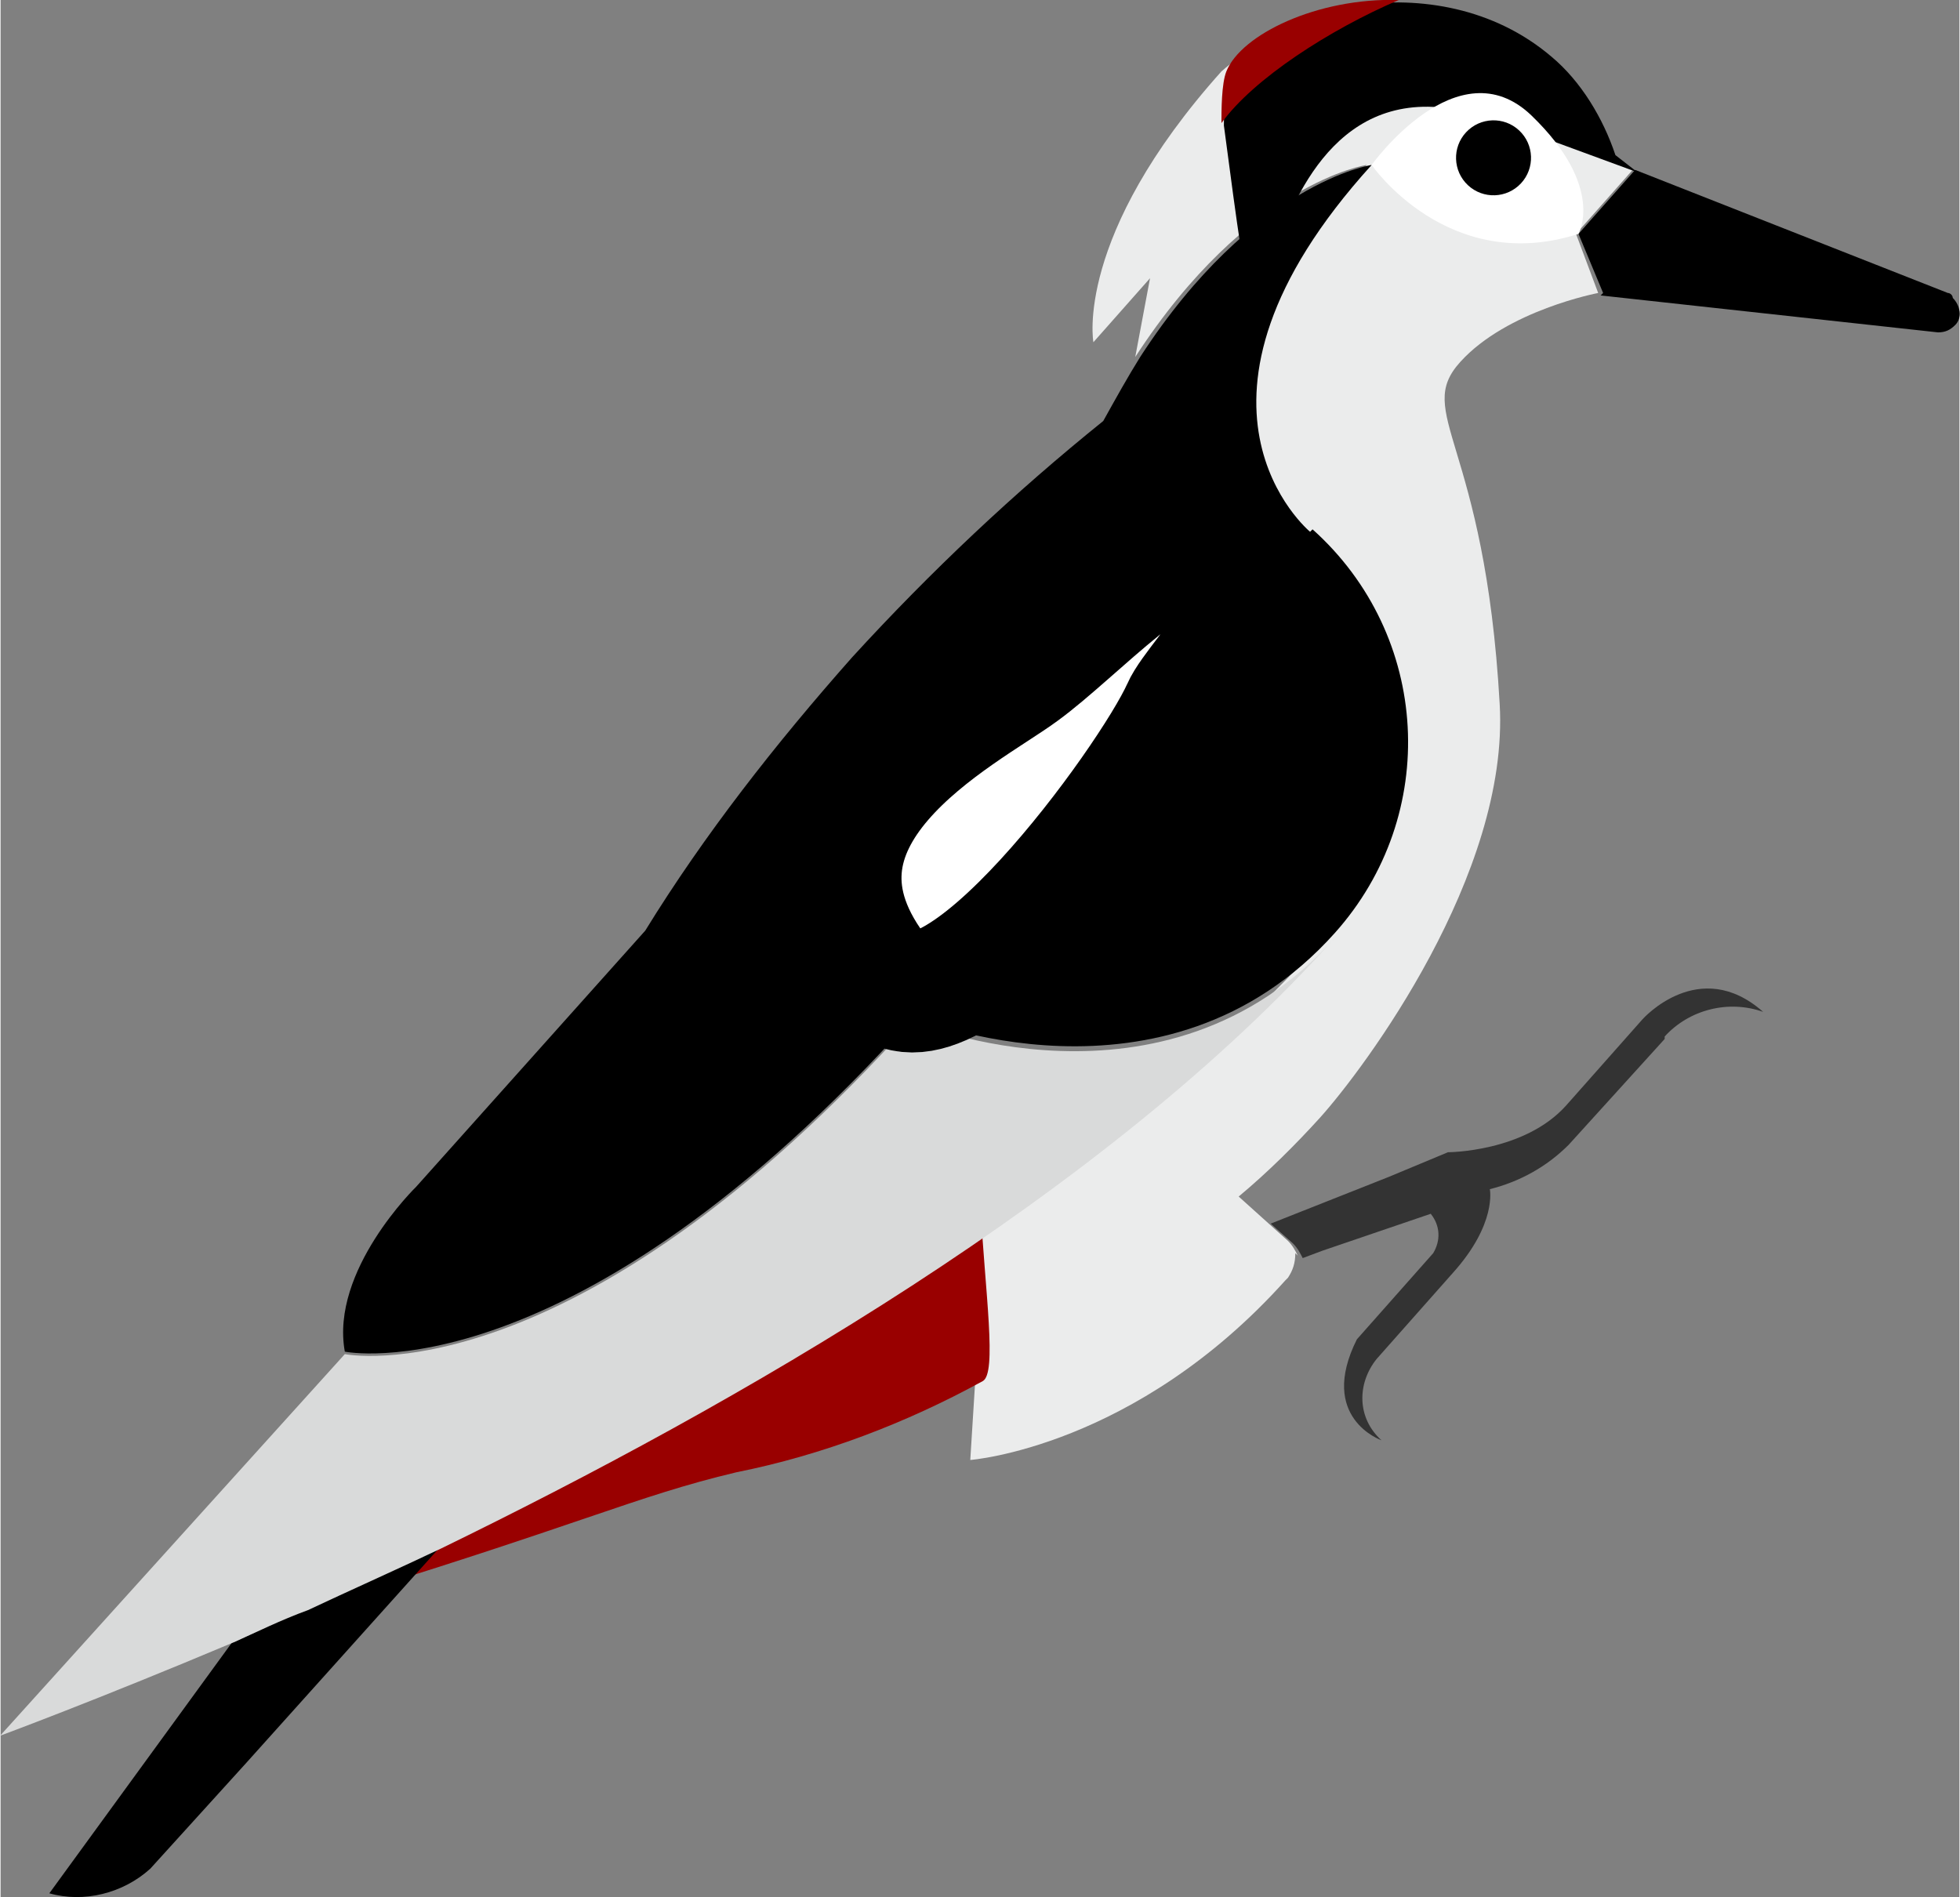 <?xml version="1.0" encoding="UTF-8" standalone="no"?>
<!-- Creator: CorelDRAW 2021.5 -->

<svg
   xml:space="preserve"
   width="3.231mm"
   height="3.128mm"
   version="1.1"
   style="clip-rule:evenodd;fill-rule:evenodd;image-rendering:optimizeQuality;shape-rendering:geometricPrecision;text-rendering:geometricPrecision"
   viewBox="0 0 7.955 7.706"
   id="svg31"
   sodipodi:docname="bat_grouse_woodpecker_dove.svg"
   inkscape:export-filename="woodpecker.svg"
   inkscape:export-xdpi="96"
   inkscape:export-ydpi="96"
   xmlns:inkscape="http://www.inkscape.org/namespaces/inkscape"
   xmlns:sodipodi="http://sodipodi.sourceforge.net/DTD/sodipodi-0.dtd"
   xmlns="http://www.w3.org/2000/svg"
   xmlns:svg="http://www.w3.org/2000/svg"><rect x="0" y="0" width="7.955" height="7.706" fill="#808080" stroke="none"/><sodipodi:namedview
   id="namedview31"
   pagecolor="#ffffff"
   bordercolor="#000000"
   borderopacity="0.25"
   inkscape:showpageshadow="2"
   inkscape:pageopacity="0.0"
   inkscape:pagecheckerboard="0"
   inkscape:deskcolor="#d1d1d1"
   inkscape:document-units="mm" />
 <defs
   id="defs1"><style
     type="text/css"
     id="style1">
   <![CDATA[
    .str0 {stroke:black;stroke-width:0.49;stroke-miterlimit:22.926}
    .fil16 {fill:black}
    .fil24 {fill:#695B4E}
    .fil15 {fill:white}
    .fil9 {fill:#EBECEC;fill-rule:nonzero}
    .fil12 {fill:#D9DADA;fill-rule:nonzero}
    .fil17 {fill:#92AAAC;fill-rule:nonzero}
    .fil23 {fill:black;fill-rule:nonzero}
    .fil11 {fill:black;fill-rule:nonzero}
    .fil19 {fill:#020202;fill-rule:nonzero}
    .fil13 {fill:#333333;fill-rule:nonzero}
    .fil2 {fill:#3B3A3C;fill-rule:nonzero}
    .fil7 {fill:#434A54;fill-rule:nonzero}
    .fil0 {fill:#57555C;fill-rule:nonzero}
    .fil8 {fill:#656D78;fill-rule:nonzero}
    .fil1 {fill:#787780;fill-rule:nonzero}
    .fil18 {fill:#857C76;fill-rule:nonzero}
    .fil21 {fill:#8D817E;fill-rule:nonzero}
    .fil10 {fill:#990000;fill-rule:nonzero}
    .fil3 {fill:#AAB2BC;fill-rule:nonzero}
    .fil20 {fill:#C4150F;fill-rule:nonzero}
    .fil6 {fill:#CCD1D9;fill-rule:nonzero}
    .fil22 {fill:#CECFCF;fill-rule:nonzero}
    .fil4 {fill:#F6BB42;fill-rule:nonzero}
    .fil5 {fill:#FFCE54;fill-rule:nonzero}
    .fil14 {fill:white;fill-rule:nonzero}
   ]]>
  </style></defs>
 <g
   id="Ebene_x0020_1"
   inkscape:label="Ebene 1"
   inkscape:groupmode="layer"
   transform="translate(-0.842,-29.58)">
  
  
  <g
   id="_1589046014784"
   inkscape:export-filename="_1589046014784.svg"
   inkscape:export-xdpi="96"
   inkscape:export-ydpi="96">
   <path
   id="Path_1183"
   class="fil9"
   d="M 6.11,34.68 C 6.1,34.66 6.09,34.64 6.07,34.62 c 0,0 0,0 0,0 L 5.87,34.44 C 5.99,34.34 6.1,34.23 6.2,34.12 6.38,33.92 6.97,33.13 6.93,32.44 6.87,31.37 6.58,31.26 6.77,31.05 6.96,30.84 7.33,30.77 7.33,30.77 L 7.24,30.53 7.47,30.27 7.38,30.2 C 7.33,30.05 7.22,29.96 7.1,29.85 6.72,29.51 6.17,29.55 5.8,29.87 c -0.6,0.67 -0.52,1.1 -0.52,1.1 l 0.23,-0.26 -0.06,0.32 c 0.46,-0.71 0.94,-0.78 0.94,-0.78 -0.87,0.97 -0.25,1.49 -0.25,1.49 v 0 c 0,0 0,0 0,0 0.48,0.43 0.52,1.16 0.09,1.64 -0.93,1.04 -2.44,1.9 -3.63,2.48 -0.19,0.09 -0.37,0.18 -0.54,0.25 1.12,-0.34 1.32,-0.45 1.74,-0.55 0.35,-0.07 0.69,-0.2 1,-0.37 l -0.02,0.32 c 0,0 0.67,-0.05 1.28,-0.73 0,0 0,0 0.01,-0.01 0.02,-0.03 0.03,-0.06 0.03,-0.1 v 0 z"
   data-name="Path 1183" />
   <path
   id="Path_1183_0"
   class="fil10"
   d="m 4.82,34.46 c -0.08,-1.39 -1.01,0.82 -2.19,1.4 -0.19,0.09 -0.37,0.18 -0.54,0.25 1.12,-0.34 1.32,-0.45 1.74,-0.55 0.35,-0.07 0.69,-0.2 1,-0.37 0.06,-0.03 0.01,-0.36 -0.01,-0.73 z"
   data-name="Path 1183" />
   <path
   id="Path_1179"
   class="fil11"
   d="m 1.79,36.24 -0.75,1.03 c 0.14,0.04 0.3,0 0.41,-0.1 l 0.39,-0.43 0.79,-0.88 c -0.1,0.05 -0.74,0.34 -0.84,0.39 z"
   data-name="Path 1179" />
   <path
   id="Path_1178"
   class="fil11"
   d="m 7.35,30.77 -0.1,-0.24 0.23,-0.26 1.27,0.5 c 0.01,0 0.02,0.01 0.02,0.02 0.03,0.03 0.04,0.08 0.01,0.11 -0.02,0.02 -0.04,0.03 -0.07,0.03 L 7.34,30.78 Z"
   data-name="Path 1178" />
   <path
   id="Path_1180"
   class="fil12"
   d="m 4.55,33.72 c -1.39,1.55 -2.31,1.36 -2.31,1.36 l -1.4,1.55 c 0,0 0.38,-0.14 0.95,-0.38 0.09,-0.04 0.19,-0.09 0.3,-0.13 0.17,-0.08 0.35,-0.16 0.54,-0.25 1.19,-0.58 2.7,-1.44 3.63,-2.48 -0.69,0.77 -1.71,0.34 -1.71,0.34 z"
   data-name="Path 1180" />
   <path
   id="Path_1181"
   class="fil11"
   d="m 6.16,31.74 v 0 c 0,0 -0.63,-0.52 0.25,-1.49 0,0 -0.48,0.07 -0.94,0.78 -0.05,0.08 -0.1,0.17 -0.15,0.26 v 0 C 4.96,31.58 4.62,31.9 4.3,32.25 3.99,32.6 3.7,32.97 3.46,33.36 v 0 L 2.53,34.4 c 0,0 -0.35,0.34 -0.29,0.67 0,0 0.92,0.19 2.31,-1.36 0,0 1.02,0.43 1.71,-0.34 0.43,-0.48 0.39,-1.21 -0.09,-1.64 0,0 0,0 0,0 v 0 z"
   data-name="Path 1181" />
   <path
   id="Path_1182"
   class="fil13"
   d="m 6.43,35.1 0.31,-0.35 c 0.18,-0.2 0.15,-0.34 0.15,-0.34 0.12,-0.03 0.23,-0.09 0.32,-0.18 L 7.6,33.8 c 0,0 0,0 0,-0.01 C 7.7,33.68 7.86,33.64 8,33.69 7.74,33.46 7.51,33.72 7.51,33.72 L 7.2,34.07 C 7.03,34.26 6.72,34.26 6.72,34.26 L 6.48,34.36 6,34.55 6.09,34.63 c 0,0 0,0 0,0 0.02,0.02 0.03,0.04 0.04,0.06 l 0.08,-0.03 0.44,-0.15 c 0.04,0.05 0.04,0.11 0.01,0.16 l -0.31,0.35 c -0.16,0.32 0.1,0.41 0.1,0.41 C 6.35,35.34 6.35,35.2 6.43,35.1 Z"
   data-name="Path 1182" />
   <path
   id="Path_1183_1"
   class="fil11"
   d="M 6.81,30.03 7.49,30.28 7.4,30.21 C 7.35,30.06 7.26,29.91 7.14,29.81 6.67,29.41 5.94,29.63 5.83,29.88 5.81,29.93 5.81,30.04 5.81,30.09 6.04,31.83 5.78,29.76 6.82,30.04 Z"
   data-name="Path 1183" />
   <path
   id="Path_1184"
   class="fil14"
   d="m 7.25,30.53 c 0,0 0.11,-0.19 -0.19,-0.48 -0.3,-0.29 -0.65,0.2 -0.65,0.2 0,0 0.31,0.45 0.84,0.28 z"
   data-name="Path 1184" />
   <path
   class="fil15 str0"
   d="M 5.64,32.46 C 5.51,32.75 4.69,33.88 4.42,33.55 3.9,32.9 4.76,32.48 4.99,32.31 5.21,32.15 5.58,31.74 5.77,31.79 6.17,31.9 5.7,32.32 5.64,32.46 Z"
   id="path13" />
   <circle
   class="fil16"
   transform="matrix(-0.015,-0.014,-0.014,0.015,6.905,30.221)"
   r="7.42"
   id="circle13"
   cx="0"
   cy="0" />
   <path
   id="Path_1183_2"
   class="fil10"
   d="M 6.52,29.58 C 6.19,29.57 5.88,29.72 5.82,29.87 5.8,29.92 5.8,30.03 5.8,30.08 5.93,29.9 6.24,29.7 6.52,29.58 Z"
   data-name="Path 1183" />
  </g>
  
 </g>
</svg>
